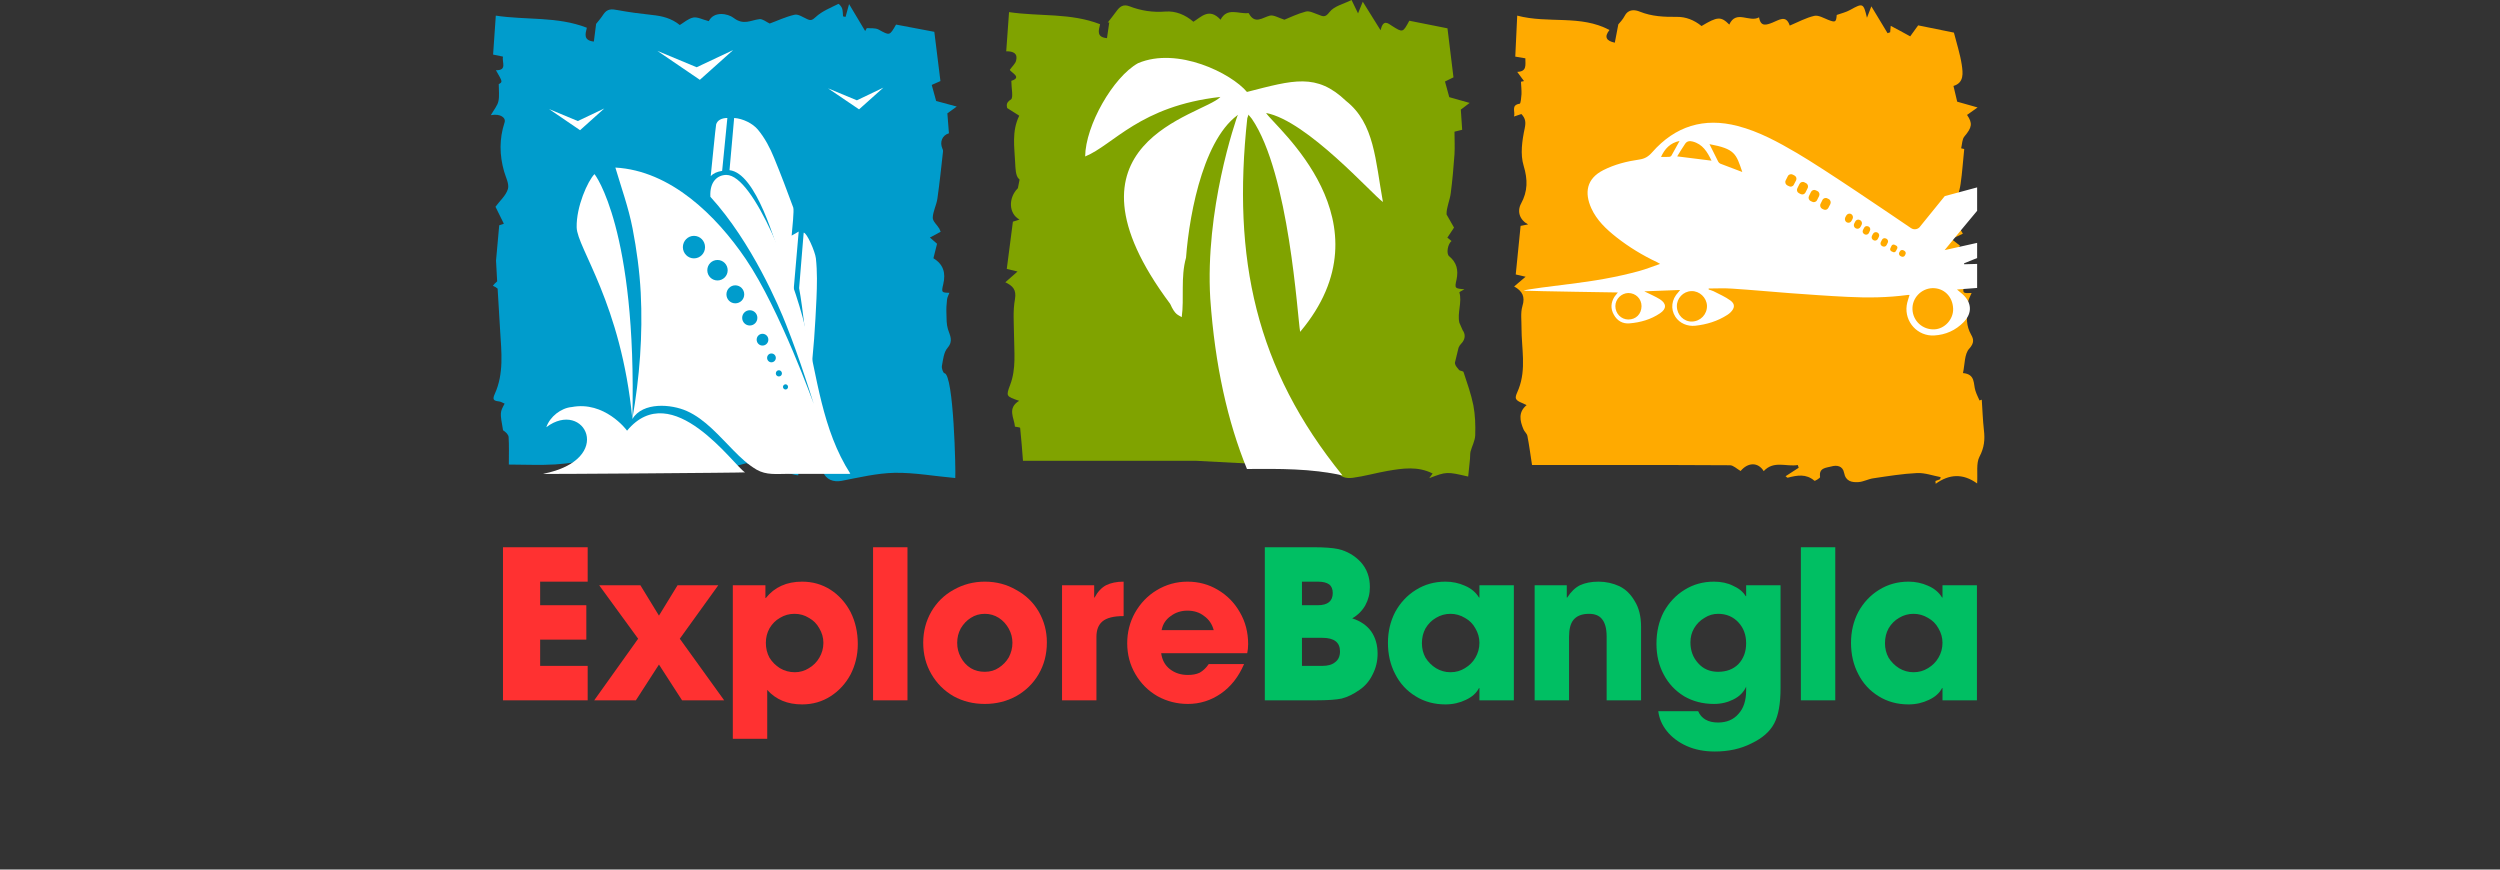 <svg xmlns="http://www.w3.org/2000/svg" xmlns:xlink="http://www.w3.org/1999/xlink" width="115" zoomAndPan="magnify" viewBox="0 0 86.25 30" height="40" preserveAspectRatio="xMidYMid meet" version="1.0"><rect x="0" y="0" width="86.25" height="30" fill="#333333" stroke="none"/><defs><g/><clipPath id="977c45ad68"><path d="M 16.93 0 L 34 0 L 34 16.695 L 16.93 16.695 Z M 16.93 0 " clip-rule="nonzero"/></clipPath><clipPath id="01daac5708"><path d="M 34 0 L 51 0 L 51 16.695 L 34 16.695 Z M 34 0 " clip-rule="nonzero"/></clipPath><clipPath id="a6260bc5a0"><path d="M 52.219 0.18 L 68.461 0.18 L 68.461 16.691 L 52.219 16.691 Z M 52.219 0.18 " clip-rule="nonzero"/></clipPath><clipPath id="125905f274"><path d="M 18 14 L 26 14 L 26 16.695 L 18 16.695 Z M 18 14 " clip-rule="nonzero"/></clipPath><clipPath id="c67b4bf64c"><path d="M 21 5 L 30 5 L 30 16.695 L 21 16.695 Z M 21 5 " clip-rule="nonzero"/></clipPath><clipPath id="b881011468"><path d="M 41 3 L 47 3 L 47 16.695 L 41 16.695 Z M 41 3 " clip-rule="nonzero"/></clipPath><clipPath id="a0404b0f5c"><path d="M 52 4 L 68.465 4 L 68.465 12 L 52 12 Z M 52 4 " clip-rule="nonzero"/></clipPath></defs><g clip-path="url(#977c45ad68)"><path fill="#009ccc" d="M 32.582 12.875 C 32.539 12.867 32.48 12.703 32.496 12.625 C 32.535 12.41 32.559 12.156 32.688 12.004 C 32.898 11.762 32.773 11.578 32.703 11.355 C 32.652 11.188 32.656 11 32.652 10.824 C 32.645 10.664 32.652 10.5 32.672 10.34 C 32.68 10.254 32.727 10.176 32.754 10.102 C 32.484 10.094 32.473 10.094 32.543 9.801 C 32.633 9.422 32.551 9.121 32.203 8.91 C 32.242 8.75 32.281 8.602 32.328 8.41 C 32.289 8.375 32.199 8.293 32.082 8.195 C 32.227 8.117 32.34 8.059 32.453 7.996 C 32.441 7.969 32.426 7.926 32.406 7.887 C 32.328 7.758 32.176 7.633 32.18 7.508 C 32.188 7.289 32.309 7.074 32.34 6.852 C 32.418 6.309 32.473 5.766 32.535 5.219 C 32.539 5.191 32.527 5.156 32.512 5.125 C 32.414 4.902 32.504 4.668 32.738 4.598 C 32.719 4.367 32.699 4.129 32.684 3.91 C 32.746 3.863 32.832 3.805 33.008 3.676 C 32.688 3.59 32.457 3.527 32.297 3.484 C 32.242 3.289 32.199 3.121 32.145 2.93 C 32.203 2.902 32.305 2.859 32.445 2.797 C 32.375 2.23 32.301 1.652 32.234 1.098 C 31.801 1.016 31.352 0.93 30.914 0.848 C 30.688 1.242 30.695 1.23 30.312 1.02 C 30.199 0.957 30.043 0.984 29.906 0.969 C 29.887 1.004 29.867 1.039 29.848 1.07 C 29.664 0.762 29.48 0.453 29.293 0.141 C 29.254 0.281 29.215 0.434 29.172 0.582 C 29.141 0.578 29.113 0.57 29.086 0.566 C 29.074 0.473 29.082 0.375 29.051 0.285 C 29.031 0.227 28.938 0.125 28.926 0.133 C 28.656 0.27 28.363 0.383 28.148 0.582 C 28.02 0.703 27.965 0.719 27.832 0.652 C 27.695 0.59 27.539 0.48 27.414 0.508 C 27.105 0.578 26.812 0.719 26.555 0.812 C 26.438 0.758 26.312 0.648 26.203 0.66 C 25.902 0.695 25.656 0.883 25.309 0.617 C 25.117 0.469 24.633 0.371 24.453 0.73 C 24.238 0.676 24.066 0.578 23.918 0.605 C 23.742 0.641 23.586 0.785 23.453 0.863 C 23.164 0.629 22.844 0.551 22.496 0.516 C 22.098 0.473 21.699 0.422 21.305 0.348 C 21.105 0.309 20.949 0.297 20.82 0.492 C 20.73 0.633 20.617 0.758 20.566 0.824 C 20.535 1.066 20.512 1.254 20.488 1.434 C 20.113 1.395 20.199 1.16 20.246 0.957 C 19.223 0.559 18.152 0.699 17.105 0.539 C 17.074 0.996 17.043 1.441 17.012 1.883 C 17.152 1.914 17.246 1.934 17.352 1.953 C 17.312 2.145 17.508 2.434 17.109 2.422 C 17.344 2.828 17.344 2.828 17.207 2.902 C 17.207 3.129 17.234 3.32 17.195 3.492 C 17.164 3.641 17.051 3.77 16.934 3.973 C 17.273 3.91 17.465 4.066 17.406 4.23 C 17.223 4.789 17.23 5.352 17.391 5.914 C 17.449 6.117 17.574 6.348 17.523 6.52 C 17.457 6.746 17.242 6.93 17.094 7.133 C 17.195 7.34 17.285 7.527 17.383 7.719 C 17.355 7.73 17.258 7.762 17.223 7.773 C 17.184 8.199 17.148 8.578 17.113 8.992 L 17.152 9.707 C 17.102 9.75 17.051 9.797 17.004 9.859 C 17.07 9.887 17.121 9.918 17.168 9.957 L 17.254 11.398 C 17.301 12.148 17.387 12.891 17.07 13.59 C 16.98 13.785 17.031 13.828 17.211 13.848 C 17.277 13.855 17.344 13.898 17.41 13.926 C 17.246 14.227 17.246 14.227 17.355 14.844 C 17.449 14.906 17.539 14.988 17.547 15.078 C 17.566 15.383 17.555 15.691 17.555 16.027 C 18.109 16.027 18.633 16.055 19.156 16.023 C 19.645 15.992 20.129 15.902 20.613 15.84 C 20.617 15.871 20.621 15.902 20.625 15.93 C 20.551 15.953 20.473 15.973 20.332 16.012 C 21.109 16.012 21.812 16.012 22.516 16.012 C 22.547 15.93 22.578 15.848 22.574 15.859 C 22.734 15.926 22.848 16.016 22.965 16.023 C 23.371 16.039 23.777 16.043 24.18 16.023 C 24.414 16.012 24.645 15.953 24.863 15.914 C 25.035 15.961 25.223 16.008 25.43 16.066 L 25.75 15.98 C 25.949 16.07 26.168 16 26.34 16.023 C 26.426 15.918 26.48 15.836 26.551 15.77 C 26.566 15.758 26.637 15.809 26.699 15.836 C 26.645 15.906 26.605 15.953 26.559 16.012 C 26.645 16.023 26.723 16.035 26.871 16.059 C 26.672 16.191 27.543 16.441 27.543 16.391 C 27.527 16.094 27.766 16.082 27.938 16.043 C 28.121 15.996 28.309 16.051 28.391 16.273 C 28.496 16.547 28.75 16.641 29.031 16.59 C 29.641 16.473 30.254 16.324 30.867 16.312 C 31.543 16.301 32.219 16.426 32.957 16.492 C 32.977 16.281 32.906 12.914 32.582 12.875 " fill-opacity="1" fill-rule="nonzero"/></g><g clip-path="url(#01daac5708)"><path fill="#80a300" d="M 50.832 13.988 C 50.754 13.598 50.617 13.215 50.492 12.836 C 50.48 12.797 50.371 12.801 50.336 12.762 C 50.281 12.699 50.211 12.617 50.199 12.551 L 50.195 12.512 L 50.32 11.996 C 50.34 11.949 50.367 11.902 50.402 11.867 C 50.582 11.688 50.547 11.508 50.461 11.391 L 50.348 11.133 C 50.27 10.789 50.449 10.426 50.348 10.086 C 50.344 10.074 50.445 10.027 50.523 9.98 C 50.191 9.953 50.18 9.949 50.25 9.648 C 50.32 9.32 50.258 9.055 49.996 8.84 C 49.887 8.754 49.949 8.41 50.078 8.316 C 50.035 8.281 49.988 8.242 49.934 8.199 L 50.164 7.852 L 49.91 7.406 C 49.91 7.398 49.91 7.395 49.906 7.391 C 49.902 7.152 50.02 6.91 50.051 6.664 C 50.109 6.219 50.148 5.77 50.18 5.324 C 50.195 5.066 50.18 4.809 50.18 4.543 C 50.27 4.52 50.348 4.504 50.445 4.477 C 50.43 4.242 50.414 4.023 50.398 3.781 C 50.441 3.75 50.531 3.68 50.703 3.551 C 50.395 3.461 50.164 3.398 50 3.352 C 49.949 3.168 49.906 3.012 49.852 2.812 C 49.906 2.785 50.012 2.734 50.145 2.668 C 50.078 2.105 50.008 1.531 49.938 0.977 C 49.512 0.895 49.059 0.805 48.621 0.715 C 48.398 1.129 48.398 1.129 48.027 0.895 C 47.883 0.801 47.723 0.652 47.629 1.043 C 47.402 0.68 47.207 0.367 47.016 0.059 C 46.965 0.188 46.906 0.32 46.852 0.461 C 46.758 0.27 46.695 0.137 46.629 0 C 46.367 0.133 46.027 0.207 45.867 0.418 C 45.711 0.625 45.633 0.559 45.48 0.504 C 45.34 0.457 45.18 0.367 45.055 0.398 C 44.766 0.473 44.488 0.609 44.312 0.68 C 44.102 0.613 43.941 0.508 43.812 0.539 C 43.551 0.605 43.293 0.855 43.082 0.457 C 43.082 0.449 43.062 0.453 43.051 0.453 C 42.723 0.484 42.336 0.246 42.109 0.68 C 41.715 0.25 41.434 0.594 41.172 0.75 C 40.883 0.5 40.547 0.375 40.219 0.398 C 39.773 0.434 39.363 0.371 38.961 0.215 C 38.754 0.137 38.633 0.227 38.52 0.383 C 38.422 0.52 38.316 0.648 38.215 0.781 C 38.234 0.777 38.254 0.773 38.27 0.77 C 38.246 0.949 38.219 1.129 38.191 1.316 C 37.816 1.285 37.906 1.043 37.953 0.836 C 36.93 0.438 35.867 0.574 34.812 0.418 C 34.777 0.891 34.746 1.316 34.715 1.77 C 34.961 1.766 35.121 1.844 35.055 2.094 C 35.031 2.191 34.938 2.27 34.84 2.406 C 34.852 2.492 35.289 2.664 34.891 2.789 C 34.891 3.039 34.969 3.379 34.875 3.434 C 34.672 3.555 34.75 3.68 34.746 3.727 C 34.922 3.836 35.051 3.918 35.164 3.992 C 34.898 4.535 35 5.082 35.023 5.617 C 35.035 5.809 35.035 6.066 35.152 6.172 C 35.16 6.18 35.168 6.188 35.176 6.195 L 35.117 6.492 C 34.777 6.832 34.801 7.375 35.172 7.574 C 35.059 7.613 34.961 7.641 34.945 7.648 C 34.871 8.227 34.805 8.754 34.734 9.277 C 34.852 9.305 34.949 9.328 35.105 9.367 C 34.938 9.516 34.812 9.625 34.684 9.738 C 34.938 9.863 35.074 9.988 35.016 10.324 C 34.941 10.727 34.98 11.152 34.984 11.57 C 34.988 12.141 35.062 12.719 34.852 13.273 C 34.703 13.672 34.707 13.672 35.16 13.828 C 34.738 14.086 34.992 14.422 35.016 14.719 C 35.082 14.734 35.195 14.742 35.195 14.762 C 35.234 15.129 35.262 15.496 35.293 15.898 C 37.297 15.898 39.285 15.898 41.27 15.898 L 46.098 16.152 C 46.098 16.16 46.102 16.164 46.102 16.172 C 46.191 16.477 46.438 16.512 46.672 16.484 C 47.074 16.43 47.473 16.316 47.871 16.246 C 48.395 16.156 48.918 16.078 49.426 16.336 C 49.387 16.387 49.355 16.43 49.309 16.496 C 49.91 16.27 49.91 16.27 50.652 16.441 C 50.672 16.234 50.695 16.035 50.715 15.832 C 50.723 15.75 50.715 15.66 50.734 15.578 C 50.785 15.387 50.891 15.203 50.895 15.012 C 50.906 14.672 50.895 14.32 50.832 13.988 " fill-opacity="1" fill-rule="nonzero"/></g><g clip-path="url(#a6260bc5a0)"><path fill="#ffaa00" d="M 68.445 14.84 C 68.406 14.492 68.395 14.141 68.371 13.789 C 68.348 13.797 68.32 13.809 68.293 13.816 C 68.246 13.707 68.188 13.598 68.152 13.48 C 68.074 13.242 68.16 12.91 67.723 12.871 C 67.789 12.57 67.77 12.207 67.941 12.027 C 68.117 11.832 68.09 11.699 68.008 11.555 C 67.832 11.246 67.832 10.938 67.902 10.609 C 67.914 10.543 67.887 10.465 67.902 10.398 C 67.926 10.301 67.977 10.211 68.02 10.109 C 67.879 10.094 67.621 10.199 67.789 9.832 C 67.898 9.582 67.836 9.27 67.609 9.062 C 67.375 8.852 67.469 8.672 67.621 8.477 C 67.535 8.41 67.453 8.344 67.324 8.246 C 67.477 8.176 67.598 8.117 67.719 8.062 C 67.664 7.961 67.582 7.852 67.547 7.727 C 67.496 7.543 67.441 7.344 67.461 7.16 C 67.492 6.887 67.602 6.621 67.641 6.344 C 67.699 5.945 67.723 5.547 67.766 5.141 C 67.75 5.137 67.703 5.129 67.66 5.117 C 67.695 4.973 67.691 4.805 67.77 4.711 C 68.035 4.398 68.062 4.254 67.863 3.965 C 67.957 3.898 68.055 3.828 68.227 3.707 C 67.906 3.617 67.684 3.555 67.523 3.508 C 67.477 3.309 67.438 3.145 67.395 2.965 C 67.766 2.855 67.723 2.52 67.68 2.23 C 67.625 1.867 67.508 1.512 67.41 1.125 C 67.023 1.047 66.582 0.957 66.176 0.875 C 66.074 1.016 65.98 1.141 65.902 1.254 C 65.656 1.117 65.449 1.008 65.23 0.891 C 65.219 0.996 65.215 1.055 65.211 1.113 C 65.18 1.121 65.152 1.133 65.121 1.145 C 64.934 0.832 64.746 0.52 64.562 0.219 C 64.516 0.34 64.461 0.477 64.41 0.613 C 64.289 0.102 64.27 0.098 63.828 0.344 C 63.691 0.422 63.531 0.457 63.367 0.516 C 63.348 0.77 63.32 0.781 63.07 0.684 C 62.914 0.621 62.734 0.516 62.594 0.547 C 62.305 0.613 62.035 0.762 61.746 0.883 C 61.621 0.496 61.371 0.695 61.148 0.781 C 60.938 0.863 60.742 0.934 60.688 0.598 C 60.352 0.789 59.898 0.324 59.66 0.848 C 59.375 0.559 59.25 0.57 58.703 0.898 C 58.445 0.688 58.156 0.578 57.852 0.582 C 57.414 0.586 56.992 0.57 56.574 0.402 C 56.414 0.336 56.184 0.301 56.055 0.543 C 55.984 0.68 55.871 0.793 55.832 0.84 C 55.785 1.094 55.75 1.285 55.711 1.473 C 55.422 1.41 55.332 1.281 55.527 1.035 C 54.523 0.5 53.426 0.824 52.344 0.539 C 52.32 1.055 52.297 1.504 52.277 1.953 C 52.422 1.977 52.523 1.996 52.625 2.012 C 52.621 2.234 52.691 2.469 52.344 2.48 C 52.441 2.613 52.508 2.703 52.578 2.797 C 52.543 2.805 52.508 2.812 52.473 2.82 C 52.48 2.961 52.496 3.105 52.492 3.246 C 52.484 3.363 52.465 3.574 52.43 3.578 C 52.117 3.625 52.285 3.852 52.234 4.02 C 52.34 3.984 52.418 3.957 52.488 3.934 C 52.629 4.086 52.648 4.207 52.602 4.43 C 52.512 4.848 52.445 5.328 52.566 5.719 C 52.711 6.199 52.707 6.602 52.477 7.023 C 52.332 7.293 52.426 7.586 52.719 7.742 C 52.594 7.766 52.496 7.785 52.461 7.793 C 52.402 8.375 52.348 8.914 52.293 9.469 C 52.418 9.5 52.504 9.52 52.633 9.547 C 52.477 9.68 52.367 9.777 52.238 9.883 C 52.523 10.043 52.625 10.234 52.523 10.562 C 52.453 10.797 52.496 11.066 52.492 11.316 C 52.492 12.02 52.66 12.727 52.395 13.414 C 52.352 13.527 52.262 13.684 52.305 13.762 C 52.352 13.859 52.52 13.895 52.668 13.977 C 52.375 14.219 52.434 14.512 52.559 14.809 C 52.59 14.891 52.68 14.957 52.695 15.039 C 52.758 15.363 52.801 15.691 52.855 16.043 C 53.742 16.043 54.625 16.043 55.504 16.043 C 56.898 16.043 58.293 16.039 59.688 16.051 C 59.801 16.055 59.918 16.172 60.051 16.25 C 60.297 15.953 60.648 15.93 60.848 16.254 C 61.199 15.875 61.633 16.113 62.023 16.043 C 62.035 16.074 62.047 16.105 62.055 16.137 C 61.906 16.234 61.754 16.332 61.602 16.43 C 61.629 16.449 61.66 16.488 61.68 16.48 C 61.996 16.398 62.309 16.336 62.598 16.586 C 62.617 16.602 62.801 16.488 62.793 16.457 C 62.742 16.133 63.008 16.141 63.176 16.094 C 63.363 16.039 63.574 16.066 63.621 16.312 C 63.676 16.609 63.891 16.645 64.109 16.633 C 64.285 16.625 64.457 16.523 64.637 16.5 C 65.137 16.426 65.637 16.344 66.141 16.32 C 66.41 16.309 66.684 16.41 66.953 16.461 C 66.945 16.484 66.941 16.512 66.934 16.535 C 66.879 16.555 66.824 16.574 66.773 16.594 C 66.773 16.625 66.777 16.66 66.781 16.691 C 67.246 16.355 67.719 16.324 68.211 16.68 C 68.234 16.312 68.172 15.984 68.293 15.754 C 68.457 15.445 68.484 15.164 68.445 14.84 " fill-opacity="1" fill-rule="nonzero"/></g><path fill="#ffffff" d="M 25.293 1.727 L 24.035 2.32 L 22.676 1.754 L 24.145 2.754 L 25.293 1.727 " fill-opacity="1" fill-rule="evenodd"/><path fill="#ffffff" d="M 20.848 3.742 L 19.934 4.176 L 18.941 3.762 L 20.012 4.492 L 20.848 3.742 " fill-opacity="1" fill-rule="evenodd"/><path fill="#ffffff" d="M 30.477 3.023 L 29.562 3.461 L 28.566 3.047 L 29.637 3.773 L 30.477 3.023 " fill-opacity="1" fill-rule="evenodd"/><path fill="#ffffff" d="M 21.816 14.453 C 21.43 10.461 19.91 8.559 19.895 7.844 C 19.879 7.129 20.277 6.246 20.508 6.008 C 20.52 5.996 21.977 7.922 21.816 14.453 " fill-opacity="1" fill-rule="evenodd"/><path fill="#ffffff" d="M 25.328 4.07 C 25.629 4.09 25.969 4.258 26.148 4.473 C 26.391 4.766 26.566 5.102 26.707 5.449 C 26.941 6.016 27.156 6.586 27.367 7.16 C 27.402 7.246 27.332 7.895 27.312 8.129 C 27.395 8.082 27.465 8.039 27.555 7.988 C 27.496 8.652 27.434 9.379 27.379 10.02 C 27.305 10.035 27.09 9.445 27.008 9.184 C 26.762 8.402 26.094 5.973 25.168 5.871 C 25.227 5.258 25.27 4.688 25.328 4.07 " fill-opacity="1" fill-rule="evenodd"/><path fill="#ffffff" d="M 28.148 8.91 C 28.199 9.375 28.188 9.84 28.168 10.305 C 28.125 11.223 28.07 12.152 27.949 13.062 C 27.875 12.168 27.684 10.547 27.57 9.941 C 27.57 9.941 27.688 8.469 27.727 8.027 C 27.832 8.02 28.121 8.676 28.148 8.91 " fill-opacity="1" fill-rule="evenodd"/><path fill="#ffffff" d="M 24.52 6.074 C 24.547 5.836 24.688 4.363 24.707 4.293 C 24.746 4.152 24.895 4.07 25.094 4.07 C 25.035 4.68 24.973 5.285 24.914 5.895 C 24.727 5.926 24.617 5.98 24.52 6.074 " fill-opacity="1" fill-rule="evenodd"/><g clip-path="url(#125905f274)"><path fill="#ffffff" d="M 18.734 16.348 C 21.258 15.852 20.16 13.75 18.848 14.738 C 18.973 14.371 19.359 14.074 19.727 14.043 C 20.848 13.828 21.613 14.82 21.633 14.859 C 23.184 12.988 25.32 16.066 25.703 16.297 C 25.723 16.309 18.66 16.363 18.734 16.348 " fill-opacity="1" fill-rule="evenodd"/></g><g clip-path="url(#c67b4bf64c)"><path fill="#ffffff" d="M 27.102 13.438 C 27.055 13.438 27.012 13.398 27.012 13.348 C 27.012 13.301 27.055 13.258 27.102 13.258 C 27.148 13.258 27.188 13.301 27.188 13.348 C 27.188 13.398 27.148 13.438 27.102 13.438 Z M 26.871 12.988 C 26.812 12.988 26.766 12.941 26.766 12.883 C 26.766 12.824 26.812 12.773 26.871 12.773 C 26.93 12.773 26.977 12.824 26.977 12.883 C 26.977 12.941 26.93 12.988 26.871 12.988 Z M 26.613 12.5 C 26.531 12.5 26.465 12.43 26.465 12.348 C 26.465 12.262 26.531 12.195 26.613 12.195 C 26.699 12.195 26.766 12.262 26.766 12.348 C 26.766 12.43 26.699 12.5 26.613 12.5 Z M 26.305 11.922 C 26.195 11.922 26.105 11.832 26.105 11.719 C 26.105 11.605 26.195 11.516 26.305 11.516 C 26.418 11.516 26.508 11.605 26.508 11.719 C 26.508 11.832 26.418 11.922 26.305 11.922 Z M 25.867 11.23 C 25.723 11.23 25.605 11.113 25.605 10.965 C 25.605 10.82 25.723 10.703 25.867 10.703 C 26.012 10.703 26.129 10.82 26.129 10.965 C 26.129 11.113 26.012 11.23 25.867 11.23 Z M 25.367 10.465 C 25.199 10.465 25.062 10.328 25.062 10.156 C 25.062 9.984 25.199 9.844 25.367 9.844 C 25.539 9.844 25.676 9.984 25.676 10.156 C 25.676 10.328 25.539 10.465 25.367 10.465 Z M 24.754 9.676 C 24.559 9.676 24.402 9.52 24.402 9.324 C 24.402 9.125 24.559 8.969 24.754 8.969 C 24.945 8.969 25.105 9.125 25.105 9.324 C 25.105 9.52 24.945 9.676 24.754 9.676 Z M 23.941 8.914 C 23.73 8.914 23.559 8.738 23.559 8.527 C 23.559 8.312 23.73 8.137 23.941 8.137 C 24.156 8.137 24.324 8.312 24.324 8.527 C 24.324 8.738 24.156 8.914 23.941 8.914 Z M 29.34 16.348 C 28.359 14.824 28.191 12.992 27.773 11.266 C 27.375 9.605 26.016 6.039 25.059 6.035 C 24.766 6.035 24.477 6.254 24.508 6.789 C 25.941 8.359 26.895 10.617 27.121 11.199 C 27.355 11.789 27.57 12.391 27.77 12.996 C 27.875 13.305 27.973 13.613 28.07 13.922 C 28.102 14.023 26.918 10.688 25.73 8.938 C 24.707 7.43 23.133 5.887 21.23 5.781 C 21.438 6.484 21.684 7.16 21.824 7.883 C 21.965 8.613 22.066 9.359 22.105 10.102 C 22.18 11.555 22.066 13.027 21.816 14.453 C 22.184 13.859 23.16 13.941 23.695 14.18 C 24.328 14.461 24.824 15.055 25.305 15.539 C 25.551 15.789 25.797 16.023 26.102 16.203 C 26.438 16.398 26.797 16.348 27.176 16.348 C 27.898 16.348 28.617 16.348 29.34 16.348 C 29.297 16.348 29.316 16.309 29.34 16.348 " fill-opacity="1" fill-rule="evenodd"/></g><g clip-path="url(#b881011468)"><path fill="#ffffff" d="M 46.316 16.402 C 43.32 12.711 42.508 8.934 43.031 4.082 C 43.031 4.082 43.125 3.789 43.137 3.758 L 42.84 3.672 C 42.828 3.688 42.746 3.848 42.738 3.867 C 42.602 4.223 41.574 7.254 41.754 10.301 C 41.918 12.617 42.355 14.551 43.02 16.18 C 44.121 16.172 45.238 16.16 46.316 16.402 " fill-opacity="1" fill-rule="evenodd"/></g><path fill="#ffffff" d="M 42.93 3.828 C 41.582 4.508 41.039 7.273 40.918 8.891 C 40.727 9.566 40.859 10.289 40.77 10.941 C 40.648 10.859 40.547 10.879 40.371 10.484 C 36.188 4.887 41.488 3.992 42.105 3.344 C 39.324 3.656 38.414 5 37.438 5.398 C 37.449 4.328 38.402 2.66 39.262 2.18 C 40.625 1.602 42.48 2.527 43.02 3.172 C 44.625 2.762 45.418 2.508 46.441 3.484 C 47.422 4.258 47.449 5.531 47.711 6.969 C 47.352 6.719 45.094 4.164 43.68 3.898 C 43.977 4.375 48.047 7.652 44.855 11.449 C 44.762 10.934 44.48 5.984 43.188 4.098 C 43.094 3.965 42.93 3.828 42.93 3.828 " fill-opacity="1" fill-rule="evenodd"/><g clip-path="url(#a0404b0f5c)"><path fill="#ffffff" d="M 66.734 11.363 C 66.328 11.379 65.996 11.074 65.98 10.672 C 65.965 10.285 66.277 9.957 66.664 9.941 C 67.062 9.93 67.367 10.227 67.383 10.645 C 67.398 11.012 67.094 11.348 66.734 11.363 Z M 65.738 8.773 L 65.719 8.812 C 65.699 8.855 65.645 8.871 65.602 8.852 L 65.562 8.832 C 65.52 8.809 65.504 8.754 65.523 8.711 L 65.547 8.672 C 65.566 8.629 65.621 8.613 65.664 8.633 L 65.699 8.652 C 65.742 8.676 65.762 8.73 65.738 8.773 Z M 65.453 8.578 L 65.41 8.66 C 65.391 8.699 65.344 8.715 65.309 8.695 L 65.25 8.668 C 65.215 8.648 65.199 8.602 65.219 8.562 L 65.258 8.48 C 65.277 8.441 65.324 8.426 65.363 8.445 L 65.418 8.473 C 65.457 8.492 65.473 8.539 65.453 8.578 Z M 65.129 8.371 L 65.086 8.457 C 65.062 8.504 65.004 8.523 64.953 8.5 L 64.93 8.488 C 64.883 8.465 64.863 8.402 64.887 8.355 L 64.93 8.27 C 64.953 8.223 65.016 8.203 65.062 8.227 L 65.086 8.238 C 65.133 8.266 65.152 8.324 65.129 8.371 Z M 64.82 8.172 L 64.785 8.242 C 64.758 8.297 64.691 8.316 64.641 8.289 L 64.633 8.285 C 64.578 8.258 64.555 8.191 64.582 8.137 L 64.617 8.07 C 64.645 8.016 64.711 7.992 64.766 8.02 L 64.773 8.023 C 64.828 8.051 64.848 8.117 64.82 8.172 Z M 64.512 7.961 L 64.477 8.039 C 64.449 8.09 64.387 8.113 64.332 8.086 L 64.32 8.078 C 64.266 8.051 64.246 7.988 64.273 7.934 L 64.312 7.859 C 64.336 7.805 64.402 7.785 64.453 7.812 L 64.469 7.816 C 64.52 7.844 64.539 7.91 64.512 7.961 Z M 64.227 7.754 L 64.188 7.828 C 64.156 7.887 64.086 7.91 64.027 7.879 L 64.02 7.875 C 63.965 7.848 63.941 7.773 63.969 7.715 L 64.008 7.641 C 64.035 7.582 64.109 7.559 64.164 7.59 L 64.172 7.594 C 64.23 7.621 64.254 7.695 64.227 7.754 Z M 63.914 7.551 L 63.879 7.617 C 63.848 7.68 63.777 7.703 63.715 7.672 C 63.656 7.641 63.633 7.566 63.66 7.504 L 63.695 7.438 C 63.727 7.379 63.801 7.352 63.859 7.383 C 63.922 7.414 63.945 7.488 63.914 7.551 Z M 63.148 7.039 L 63.078 7.172 C 63.047 7.234 62.973 7.258 62.914 7.227 L 62.863 7.203 C 62.805 7.172 62.777 7.094 62.809 7.031 L 62.875 6.898 C 62.906 6.836 62.984 6.812 63.043 6.844 L 63.09 6.867 C 63.152 6.898 63.176 6.977 63.148 7.039 Z M 62.758 6.766 L 62.688 6.906 C 62.656 6.969 62.578 6.992 62.52 6.961 L 62.465 6.934 C 62.402 6.902 62.379 6.824 62.41 6.762 L 62.48 6.621 C 62.512 6.559 62.586 6.535 62.648 6.566 L 62.703 6.594 C 62.766 6.625 62.789 6.703 62.758 6.766 Z M 62.363 6.492 L 62.289 6.641 C 62.258 6.703 62.184 6.727 62.121 6.695 L 62.062 6.664 C 62 6.633 61.977 6.559 62.008 6.496 L 62.082 6.348 C 62.113 6.285 62.188 6.258 62.25 6.289 L 62.309 6.32 C 62.371 6.352 62.395 6.43 62.363 6.492 Z M 61.965 6.223 L 61.887 6.371 C 61.859 6.434 61.781 6.457 61.723 6.426 L 61.66 6.395 C 61.602 6.363 61.574 6.289 61.605 6.227 L 61.68 6.078 C 61.711 6.016 61.785 5.992 61.848 6.023 L 61.91 6.055 C 61.969 6.086 61.996 6.16 61.965 6.223 Z M 59.348 5.645 C 59.32 5.633 59.297 5.605 59.281 5.582 C 59.176 5.371 59.07 5.16 58.977 4.973 C 59.852 5.137 59.895 5.297 60.109 5.934 C 59.859 5.836 59.602 5.742 59.348 5.645 Z M 57.863 5.395 C 57.957 5.242 58.043 5.098 58.137 4.961 C 58.199 4.867 58.293 4.855 58.398 4.883 C 58.742 4.973 58.902 5.238 59.047 5.543 C 58.648 5.492 58.27 5.445 57.863 5.395 Z M 58.371 11.094 C 58.09 11.098 57.859 10.867 57.852 10.574 C 57.844 10.293 58.07 10.051 58.355 10.043 C 58.633 10.035 58.879 10.266 58.891 10.547 C 58.898 10.844 58.668 11.086 58.371 11.094 Z M 57.598 5.41 C 57.504 5.418 57.41 5.414 57.305 5.414 C 57.434 5.133 57.621 4.93 57.945 4.863 C 57.844 5.047 57.758 5.203 57.668 5.363 C 57.656 5.387 57.621 5.41 57.598 5.41 Z M 56.176 11.023 C 55.926 11.02 55.73 10.816 55.73 10.559 C 55.73 10.32 55.938 10.113 56.176 10.109 C 56.434 10.109 56.633 10.309 56.633 10.562 C 56.629 10.836 56.441 11.023 56.176 11.023 Z M 67.703 10.145 C 67.648 10.098 67.59 10.051 67.516 9.988 C 67.75 9.969 67.98 9.953 68.211 9.934 L 68.211 9.105 C 68.062 9.109 67.914 9.113 67.766 9.117 C 67.762 9.102 67.762 9.105 67.758 9.086 C 67.91 9.023 68.059 8.965 68.211 8.902 L 68.211 8.379 C 67.84 8.461 67.465 8.547 67.09 8.629 C 67.422 8.223 67.84 7.715 68.211 7.273 L 68.211 6.465 L 67.094 6.766 L 66.258 7.797 C 66.188 7.914 66.035 7.945 65.926 7.867 C 65.23 7.395 62.949 5.84 61.996 5.281 C 61.348 4.902 60.688 4.539 59.953 4.348 C 58.789 4.043 57.797 4.348 57 5.254 C 56.867 5.406 56.742 5.477 56.555 5.504 C 56.125 5.566 55.703 5.672 55.312 5.871 C 54.727 6.168 54.664 6.656 54.898 7.18 C 55.086 7.598 55.414 7.906 55.766 8.184 C 56.203 8.527 56.672 8.812 57.172 9.047 C 57.191 9.055 57.211 9.07 57.273 9.105 C 57.012 9.195 56.789 9.285 56.559 9.348 C 55.77 9.566 54.965 9.699 54.156 9.797 C 53.652 9.859 52.59 9.992 52.566 10.027 C 52.926 10.047 55.816 10.09 55.816 10.09 C 55.777 10.141 55.734 10.188 55.699 10.238 C 55.574 10.438 55.559 10.648 55.676 10.855 C 55.793 11.07 55.984 11.176 56.219 11.156 C 56.594 11.125 56.953 11.023 57.27 10.809 C 57.5 10.656 57.5 10.473 57.266 10.324 C 57.102 10.223 56.922 10.148 56.727 10.051 C 57.145 10.035 57.543 10.02 57.965 10.004 C 57.938 10.039 57.922 10.062 57.902 10.082 C 57.668 10.328 57.625 10.656 57.801 10.93 C 57.949 11.156 58.219 11.266 58.488 11.238 C 58.879 11.195 59.254 11.082 59.594 10.863 C 59.625 10.844 59.676 10.805 59.703 10.777 C 59.852 10.629 59.867 10.488 59.699 10.367 C 59.523 10.238 59.312 10.148 59.117 10.047 C 59.062 10.02 59.004 10.008 58.949 9.988 C 58.949 9.977 58.949 9.965 58.949 9.953 C 59.215 9.953 59.484 9.938 59.75 9.957 C 60.414 10 61.078 10.062 61.742 10.113 C 62.406 10.16 63.07 10.211 63.738 10.242 C 64.43 10.277 65.125 10.27 65.816 10.176 C 65.832 10.176 65.852 10.176 65.879 10.176 C 65.844 10.301 65.797 10.418 65.781 10.539 C 65.703 11.109 66.16 11.605 66.727 11.574 C 67.125 11.551 67.469 11.398 67.75 11.109 C 68.051 10.797 68.027 10.434 67.703 10.145 " fill-opacity="1" fill-rule="nonzero"/></g><g fill="#ff3131" fill-opacity="1"><g transform="translate(16.869, 24.161)"><g><path d="M 3.406 -5.281 L 3.406 -4.094 L 1.766 -4.094 L 1.766 -3.281 L 3.359 -3.281 L 3.359 -2.094 L 1.766 -2.094 L 1.766 -1.188 L 3.406 -1.188 L 3.406 0 L 0.484 0 L 0.484 -5.281 Z M 3.406 -5.281 "/></g></g></g><g fill="#ff3131" fill-opacity="1"><g transform="translate(20.5, 24.161)"><g><path d="M 1.438 0 L 0 0 L 1.516 -2.125 L 0.172 -3.969 L 1.594 -3.969 L 2.234 -2.922 L 2.875 -3.969 L 4.281 -3.969 L 2.953 -2.125 L 4.484 0 L 3.031 0 L 2.234 -1.234 Z M 1.438 0 "/></g></g></g><g fill="#ff3131" fill-opacity="1"><g transform="translate(24.86, 24.161)"><g/></g></g><g fill="#ff3131" fill-opacity="1"><g transform="translate(24.86, 24.161)"><g><path d="M 1.547 -3.969 L 1.547 -3.531 L 1.562 -3.531 C 1.863 -3.906 2.281 -4.094 2.812 -4.094 C 3.176 -4.094 3.504 -4 3.797 -3.812 C 4.086 -3.625 4.316 -3.367 4.484 -3.047 C 4.648 -2.723 4.734 -2.352 4.734 -1.938 C 4.734 -1.562 4.648 -1.211 4.484 -0.891 C 4.316 -0.578 4.086 -0.328 3.797 -0.141 C 3.504 0.047 3.176 0.141 2.812 0.141 C 2.312 0.141 1.91 -0.023 1.609 -0.359 L 1.609 1.328 L 0.422 1.328 L 0.422 -3.969 Z M 3.547 -1.984 C 3.547 -2.16 3.5 -2.328 3.406 -2.484 C 3.32 -2.641 3.203 -2.758 3.047 -2.844 C 2.898 -2.938 2.734 -2.984 2.547 -2.984 C 2.367 -2.984 2.203 -2.938 2.047 -2.844 C 1.898 -2.758 1.781 -2.641 1.688 -2.484 C 1.602 -2.328 1.562 -2.16 1.562 -1.984 C 1.562 -1.797 1.602 -1.625 1.688 -1.469 C 1.781 -1.32 1.898 -1.203 2.047 -1.109 C 2.203 -1.016 2.375 -0.969 2.562 -0.969 C 2.738 -0.969 2.898 -1.016 3.047 -1.109 C 3.203 -1.203 3.32 -1.32 3.406 -1.469 C 3.5 -1.625 3.547 -1.797 3.547 -1.984 Z M 3.547 -1.984 "/></g></g></g><g fill="#ff3131" fill-opacity="1"><g transform="translate(29.699, 24.161)"><g><path d="M 1.609 -5.281 L 1.609 0 L 0.422 0 L 0.422 -5.281 Z M 1.609 -5.281 "/></g></g></g><g fill="#ff3131" fill-opacity="1"><g transform="translate(31.601, 24.161)"><g><path d="M 2.375 0.125 C 1.977 0.125 1.617 0.035 1.297 -0.141 C 0.973 -0.328 0.719 -0.582 0.531 -0.906 C 0.344 -1.227 0.25 -1.586 0.25 -1.984 C 0.25 -2.379 0.344 -2.738 0.531 -3.062 C 0.719 -3.383 0.973 -3.633 1.297 -3.812 C 1.629 -4 1.988 -4.094 2.375 -4.094 C 2.77 -4.094 3.129 -4 3.453 -3.812 C 3.785 -3.633 4.047 -3.383 4.234 -3.062 C 4.422 -2.738 4.516 -2.383 4.516 -2 C 4.516 -1.594 4.422 -1.227 4.234 -0.906 C 4.047 -0.582 3.785 -0.328 3.453 -0.141 C 3.129 0.035 2.77 0.125 2.375 0.125 Z M 3.328 -1.984 C 3.328 -2.16 3.285 -2.32 3.203 -2.469 C 3.117 -2.625 3.004 -2.75 2.859 -2.844 C 2.711 -2.938 2.551 -2.984 2.375 -2.984 C 2.195 -2.984 2.035 -2.938 1.891 -2.844 C 1.754 -2.758 1.641 -2.641 1.547 -2.484 C 1.461 -2.328 1.422 -2.16 1.422 -1.984 C 1.422 -1.805 1.461 -1.641 1.547 -1.484 C 1.629 -1.328 1.742 -1.203 1.891 -1.109 C 2.035 -1.023 2.195 -0.984 2.375 -0.984 C 2.562 -0.984 2.723 -1.031 2.859 -1.125 C 3.004 -1.219 3.117 -1.336 3.203 -1.484 C 3.285 -1.641 3.328 -1.805 3.328 -1.984 Z M 3.328 -1.984 "/></g></g></g><g fill="#ff3131" fill-opacity="1"><g transform="translate(36.218, 24.161)"><g><path d="M 1.531 -3.969 L 1.531 -3.547 L 1.547 -3.547 C 1.648 -3.742 1.781 -3.883 1.938 -3.969 C 2.102 -4.051 2.305 -4.094 2.547 -4.094 L 2.547 -2.906 C 2.203 -2.906 1.957 -2.844 1.812 -2.719 C 1.676 -2.602 1.609 -2.426 1.609 -2.188 L 1.609 0 L 0.422 0 L 0.422 -3.969 Z M 1.531 -3.969 "/></g></g></g><g fill="#ff3131" fill-opacity="1"><g transform="translate(38.67, 24.161)"><g><path d="M 2.312 -0.875 C 2.469 -0.875 2.602 -0.898 2.719 -0.953 C 2.832 -1.016 2.938 -1.113 3.031 -1.25 L 4.25 -1.25 C 4.062 -0.812 3.797 -0.473 3.453 -0.234 C 3.109 0.004 2.727 0.125 2.312 0.125 C 1.938 0.125 1.586 0.035 1.266 -0.141 C 0.941 -0.328 0.688 -0.582 0.5 -0.906 C 0.312 -1.227 0.219 -1.582 0.219 -1.969 C 0.219 -2.344 0.305 -2.691 0.484 -3.016 C 0.672 -3.348 0.922 -3.609 1.234 -3.797 C 1.555 -3.992 1.91 -4.094 2.297 -4.094 C 2.68 -4.094 3.031 -4 3.344 -3.812 C 3.664 -3.625 3.922 -3.363 4.109 -3.031 C 4.297 -2.707 4.391 -2.344 4.391 -1.938 C 4.391 -1.82 4.379 -1.719 4.359 -1.625 L 1.391 -1.625 C 1.422 -1.395 1.52 -1.211 1.688 -1.078 C 1.863 -0.941 2.07 -0.875 2.312 -0.875 Z M 2.297 -3.094 C 2.078 -3.094 1.883 -3.031 1.719 -2.906 C 1.551 -2.789 1.445 -2.629 1.406 -2.422 L 3.203 -2.422 C 3.148 -2.629 3.039 -2.789 2.875 -2.906 C 2.719 -3.031 2.523 -3.094 2.297 -3.094 Z M 2.297 -3.094 "/></g></g></g><g fill="#00bf63" fill-opacity="1"><g transform="translate(43.152, 24.161)"><g><path d="M 2.172 -5.281 C 2.547 -5.281 2.828 -5.258 3.016 -5.219 C 3.328 -5.145 3.586 -4.992 3.797 -4.766 C 4.004 -4.535 4.109 -4.25 4.109 -3.906 C 4.109 -3.676 4.055 -3.469 3.953 -3.281 C 3.848 -3.094 3.695 -2.941 3.5 -2.828 C 3.789 -2.734 4.008 -2.582 4.156 -2.375 C 4.301 -2.164 4.375 -1.91 4.375 -1.609 C 4.375 -1.348 4.316 -1.109 4.203 -0.891 C 4.098 -0.672 3.945 -0.492 3.75 -0.359 C 3.539 -0.211 3.336 -0.113 3.141 -0.062 C 2.953 -0.02 2.648 0 2.234 0 L 0.484 0 L 0.484 -5.281 Z M 2.828 -3.703 C 2.828 -3.836 2.785 -3.938 2.703 -4 C 2.617 -4.062 2.488 -4.094 2.312 -4.094 L 1.766 -4.094 L 1.766 -3.281 L 2.312 -3.281 C 2.656 -3.281 2.828 -3.422 2.828 -3.703 Z M 3.078 -1.688 C 3.078 -2 2.875 -2.156 2.469 -2.156 L 1.766 -2.156 L 1.766 -1.188 L 2.469 -1.188 C 2.656 -1.188 2.801 -1.227 2.906 -1.312 C 3.02 -1.395 3.078 -1.52 3.078 -1.688 Z M 3.078 -1.688 "/></g></g></g><g fill="#00bf63" fill-opacity="1"><g transform="translate(47.634, 24.161)"><g><path d="M 3.391 -0.422 C 3.305 -0.254 3.156 -0.117 2.938 -0.016 C 2.727 0.086 2.492 0.141 2.234 0.141 C 1.848 0.141 1.504 0.047 1.203 -0.141 C 0.898 -0.328 0.664 -0.582 0.5 -0.906 C 0.332 -1.227 0.25 -1.586 0.25 -1.984 C 0.25 -2.367 0.332 -2.723 0.5 -3.047 C 0.676 -3.367 0.914 -3.625 1.219 -3.812 C 1.52 -4 1.859 -4.094 2.234 -4.094 C 2.473 -4.094 2.695 -4.047 2.906 -3.953 C 3.125 -3.859 3.285 -3.723 3.391 -3.547 L 3.406 -3.547 L 3.406 -3.969 L 4.594 -3.969 L 4.594 0 L 3.406 0 L 3.406 -0.422 Z M 3.406 -1.984 C 3.406 -2.16 3.359 -2.328 3.266 -2.484 C 3.18 -2.641 3.062 -2.758 2.906 -2.844 C 2.75 -2.938 2.582 -2.984 2.406 -2.984 C 2.227 -2.984 2.062 -2.938 1.906 -2.844 C 1.758 -2.758 1.641 -2.641 1.547 -2.484 C 1.461 -2.328 1.422 -2.156 1.422 -1.969 C 1.422 -1.789 1.461 -1.625 1.547 -1.469 C 1.641 -1.32 1.758 -1.203 1.906 -1.109 C 2.062 -1.016 2.227 -0.969 2.406 -0.969 C 2.594 -0.969 2.758 -1.016 2.906 -1.109 C 3.062 -1.203 3.18 -1.32 3.266 -1.469 C 3.359 -1.625 3.406 -1.797 3.406 -1.984 Z M 3.406 -1.984 "/></g></g></g><g fill="#00bf63" fill-opacity="1"><g transform="translate(52.523, 24.161)"><g><path d="M 2.297 -2.984 C 2.055 -2.984 1.879 -2.914 1.766 -2.781 C 1.66 -2.656 1.609 -2.457 1.609 -2.188 L 1.609 0 L 0.422 0 L 0.422 -3.969 L 1.531 -3.969 L 1.531 -3.547 L 1.547 -3.547 C 1.672 -3.742 1.816 -3.883 1.984 -3.969 C 2.16 -4.051 2.375 -4.094 2.625 -4.094 C 2.883 -4.094 3.125 -4.039 3.344 -3.938 C 3.562 -3.832 3.738 -3.66 3.875 -3.422 C 4.02 -3.191 4.094 -2.895 4.094 -2.531 L 4.094 0 L 2.906 0 L 2.906 -2.203 C 2.906 -2.473 2.852 -2.672 2.75 -2.797 C 2.656 -2.922 2.504 -2.984 2.297 -2.984 Z M 2.297 -2.984 "/></g></g></g><g fill="#00bf63" fill-opacity="1"><g transform="translate(56.898, 24.161)"><g><path d="M 2.234 0.125 C 1.848 0.125 1.504 0.035 1.203 -0.141 C 0.898 -0.328 0.664 -0.578 0.5 -0.891 C 0.332 -1.203 0.25 -1.555 0.25 -1.953 C 0.25 -2.359 0.332 -2.723 0.5 -3.047 C 0.676 -3.367 0.914 -3.625 1.219 -3.812 C 1.52 -4 1.859 -4.094 2.234 -4.094 C 2.484 -4.094 2.703 -4.047 2.891 -3.953 C 3.086 -3.867 3.234 -3.75 3.328 -3.594 L 3.344 -3.594 L 3.344 -3.969 L 4.531 -3.969 L 4.531 -0.422 C 4.531 0.117 4.457 0.523 4.312 0.797 C 4.164 1.078 3.906 1.305 3.531 1.484 C 3.164 1.672 2.742 1.766 2.266 1.766 C 1.898 1.766 1.578 1.703 1.297 1.578 C 1.016 1.453 0.785 1.281 0.609 1.062 C 0.441 0.852 0.344 0.625 0.312 0.375 L 1.688 0.375 C 1.801 0.633 2.031 0.766 2.375 0.766 C 2.676 0.766 2.91 0.664 3.078 0.469 C 3.254 0.281 3.344 0.008 3.344 -0.344 L 3.344 -0.469 C 3.258 -0.281 3.113 -0.133 2.906 -0.031 C 2.707 0.07 2.484 0.125 2.234 0.125 Z M 3.344 -1.969 C 3.344 -2.258 3.254 -2.5 3.078 -2.688 C 2.898 -2.883 2.664 -2.984 2.375 -2.984 C 2.207 -2.984 2.051 -2.938 1.906 -2.844 C 1.758 -2.758 1.641 -2.641 1.547 -2.484 C 1.461 -2.336 1.422 -2.176 1.422 -2 C 1.422 -1.719 1.508 -1.477 1.688 -1.281 C 1.863 -1.082 2.094 -0.984 2.375 -0.984 C 2.664 -0.984 2.898 -1.07 3.078 -1.25 C 3.254 -1.438 3.344 -1.676 3.344 -1.969 Z M 3.344 -1.969 "/></g></g></g><g fill="#00bf63" fill-opacity="1"><g transform="translate(61.708, 24.161)"><g><path d="M 1.609 -5.281 L 1.609 0 L 0.422 0 L 0.422 -5.281 Z M 1.609 -5.281 "/></g></g></g><g fill="#00bf63" fill-opacity="1"><g transform="translate(63.61, 24.161)"><g><path d="M 3.391 -0.422 C 3.305 -0.254 3.156 -0.117 2.938 -0.016 C 2.727 0.086 2.492 0.141 2.234 0.141 C 1.848 0.141 1.504 0.047 1.203 -0.141 C 0.898 -0.328 0.664 -0.582 0.5 -0.906 C 0.332 -1.227 0.25 -1.586 0.25 -1.984 C 0.25 -2.367 0.332 -2.723 0.5 -3.047 C 0.676 -3.367 0.914 -3.625 1.219 -3.812 C 1.52 -4 1.859 -4.094 2.234 -4.094 C 2.473 -4.094 2.695 -4.047 2.906 -3.953 C 3.125 -3.859 3.285 -3.723 3.391 -3.547 L 3.406 -3.547 L 3.406 -3.969 L 4.594 -3.969 L 4.594 0 L 3.406 0 L 3.406 -0.422 Z M 3.406 -1.984 C 3.406 -2.16 3.359 -2.328 3.266 -2.484 C 3.18 -2.641 3.062 -2.758 2.906 -2.844 C 2.75 -2.938 2.582 -2.984 2.406 -2.984 C 2.227 -2.984 2.062 -2.938 1.906 -2.844 C 1.758 -2.758 1.641 -2.641 1.547 -2.484 C 1.461 -2.328 1.422 -2.156 1.422 -1.969 C 1.422 -1.789 1.461 -1.625 1.547 -1.469 C 1.641 -1.32 1.758 -1.203 1.906 -1.109 C 2.062 -1.016 2.227 -0.969 2.406 -0.969 C 2.594 -0.969 2.758 -1.016 2.906 -1.109 C 3.062 -1.203 3.18 -1.32 3.266 -1.469 C 3.359 -1.625 3.406 -1.797 3.406 -1.984 Z M 3.406 -1.984 "/></g></g></g></svg>